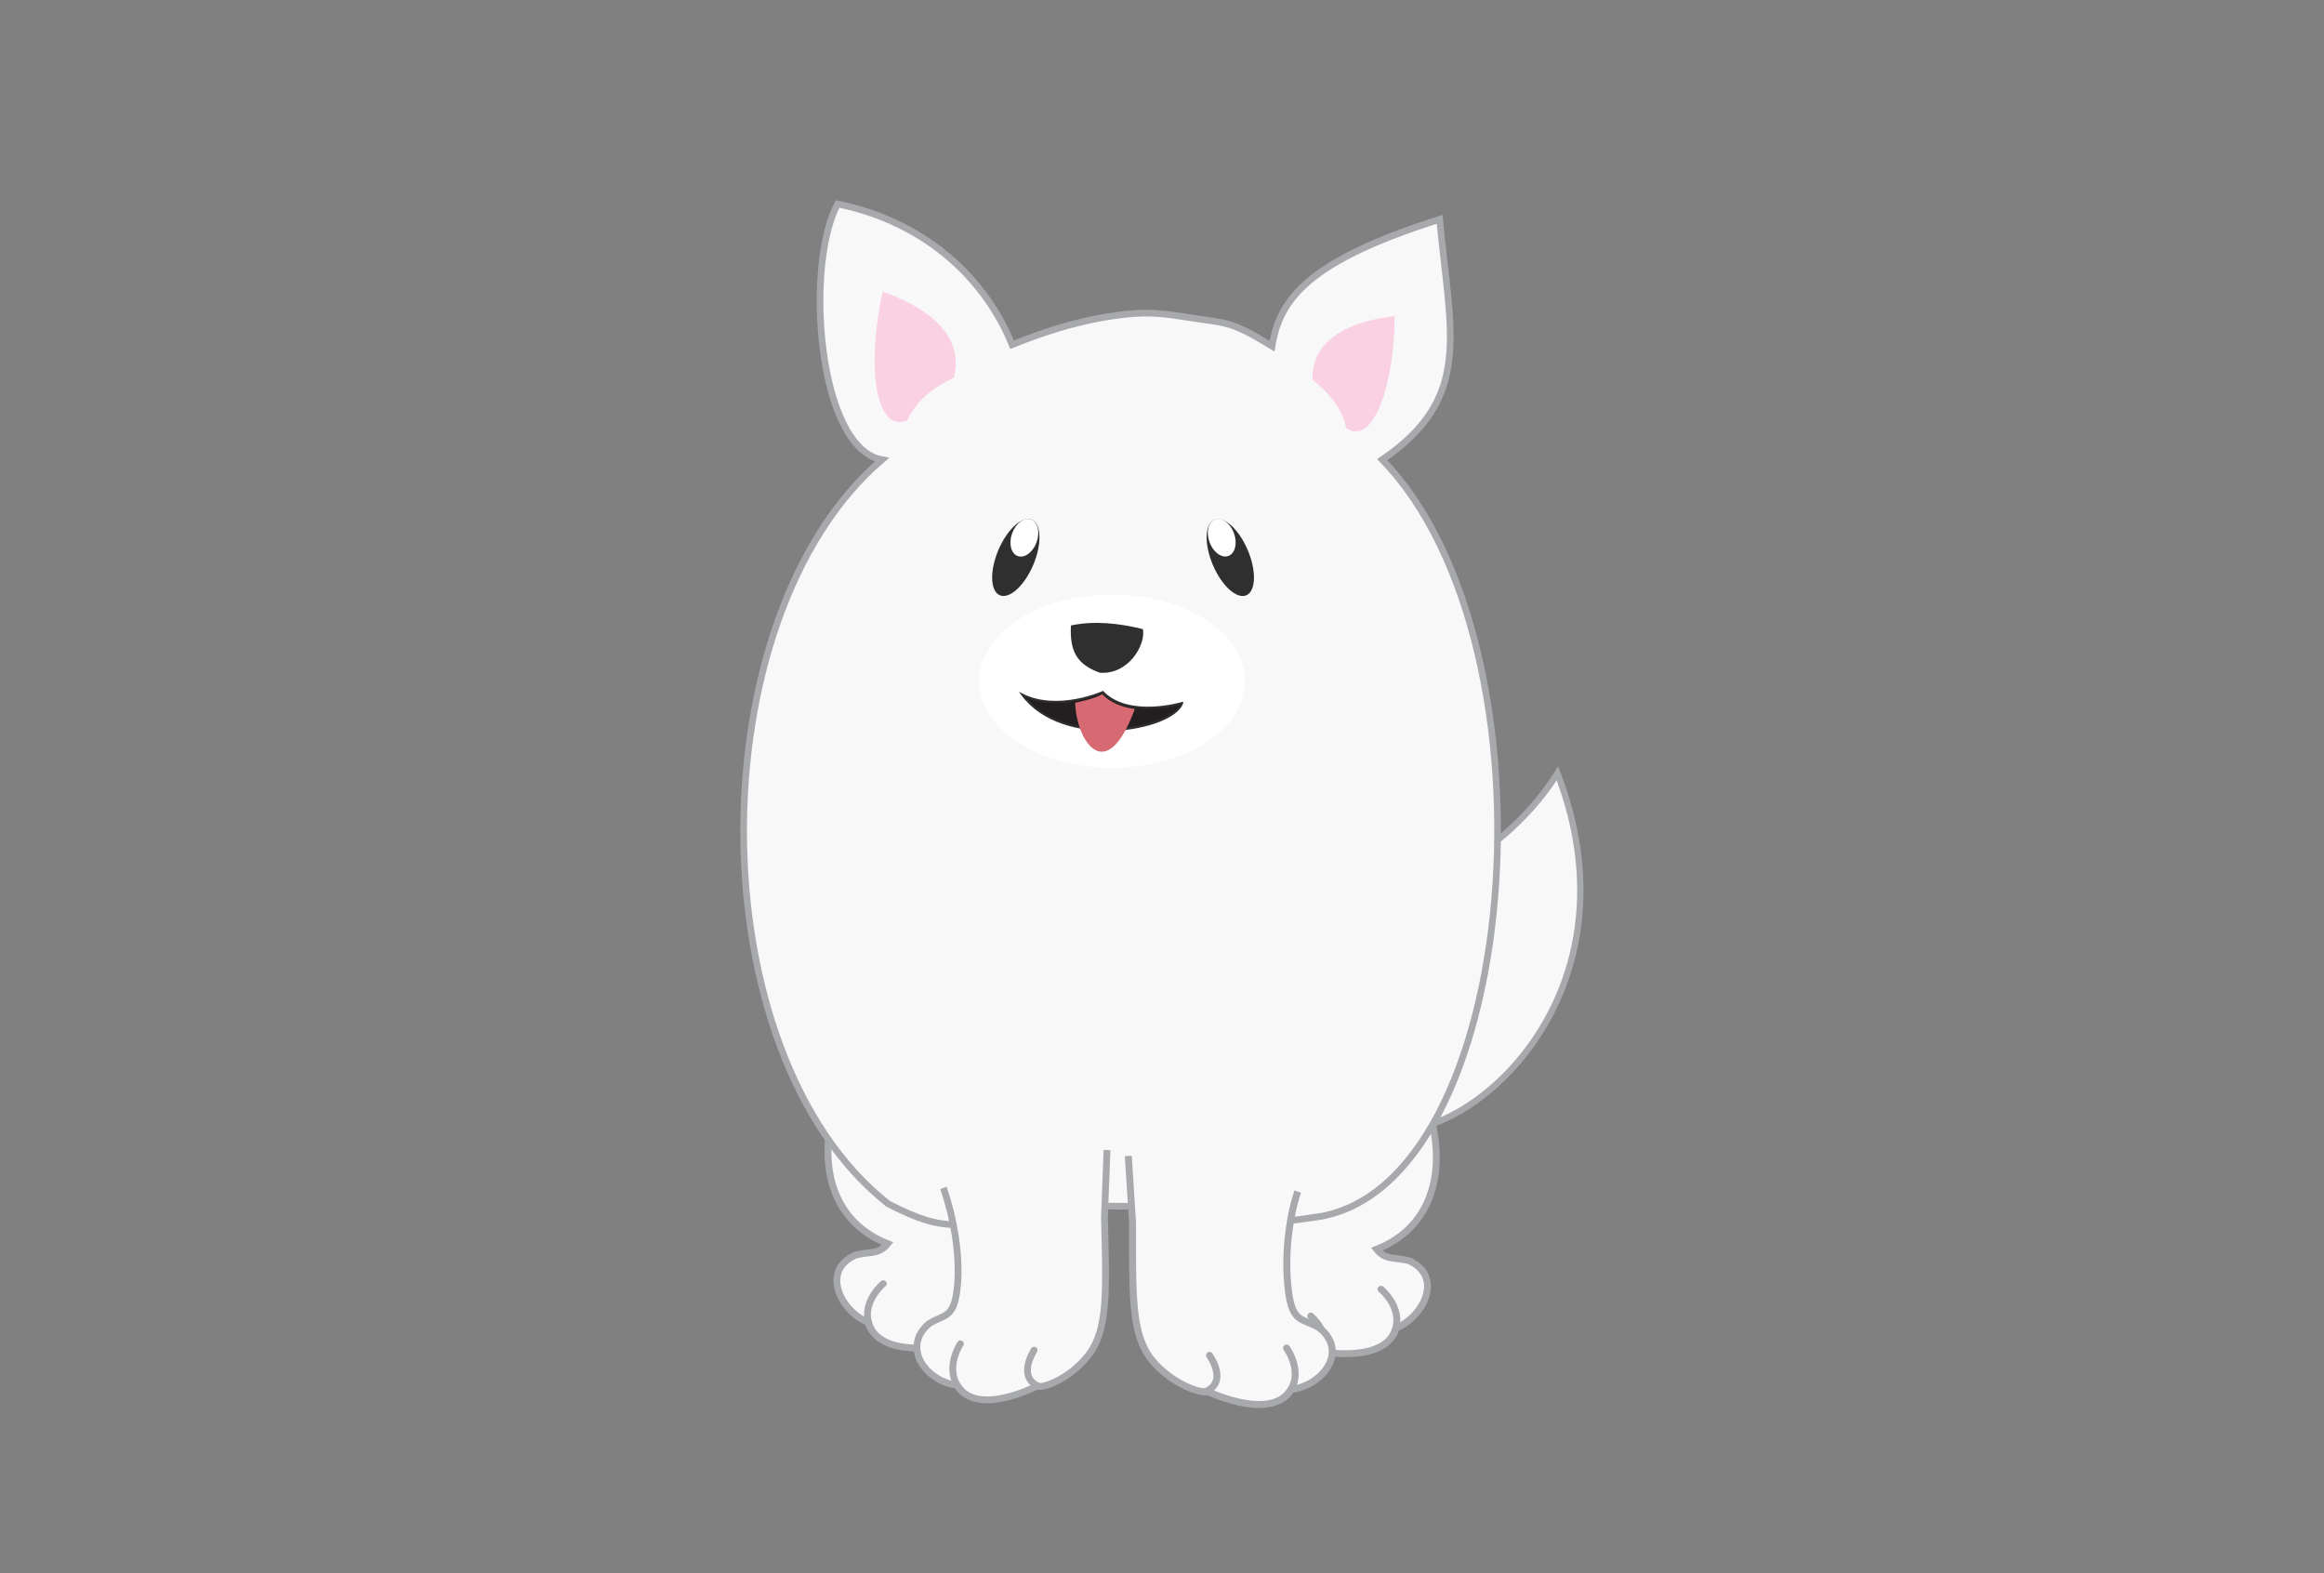 <?xml version="1.0" encoding="UTF-8"?><svg id="samoyed-normal-1" xmlns="http://www.w3.org/2000/svg" viewBox="0 0 1105 748"><rect x="0" y="0" width="1105" height="748" fill="#808080" stroke="none"/><defs><style>.cls-1{stroke-width:3.16px;}.cls-1,.cls-2,.cls-3,.cls-4,.cls-5,.cls-6,.cls-7,.cls-8,.cls-9{stroke-miterlimit:10;}.cls-1,.cls-2,.cls-3,.cls-4,.cls-6,.cls-7,.cls-8,.cls-9{stroke:#a7a9ac;}.cls-1,.cls-2,.cls-3,.cls-4,.cls-9{fill:#f8f8f9;}.cls-2,.cls-7{stroke-width:3.26px;}.cls-10{fill:#fad1e3;}.cls-11{fill:#fff;}.cls-12{fill:#ffefe6;}.cls-13{fill:#d66971;}.cls-14{fill:#2f2f2f;}.cls-3,.cls-6{stroke-width:3.23px;}.cls-4,.cls-8{stroke-width:3.31px;}.cls-5{fill:#231f20;stroke:#2f2f2f;}.cls-6,.cls-7,.cls-8{fill:none;stroke-linecap:round;}.cls-9{stroke-width:3px;}</style></defs><g id="samoyed"><path id="tail" class="cls-9" d="M650.28,533.74c33.77,21.55,134.07-52.15,90.22-166.05-59.47,95.07-229.6,65.35-90.22,166.05Z"/><g><path class="cls-2" d="M642.41,478.39c-76.51-31.37-84.92,11.48-84.92,11.48l-4.59,94.29,25.41,6.12c.91,3.54-.81,27.08,19.88,44.59,10.99,8.16,25.41,9.67,28.41,7.67,3.57,.39,32.23,5.57,37.22-11.19,13.05-5.22,22.55-24.38,6.36-31.85-6.7-2.03-11.23-.06-15.62-5.54,49.72-19.76,26.64-93.71-12.15-115.56Z"/><path class="cls-7" d="M623.24,625.67c3.59,3.27,10.17,11.13,2.6,17.16"/><path class="cls-7" d="M656.65,612.96s12.18,10.01,5.53,22.01"/></g><g><path class="cls-2" d="M434.22,475.74c76.51-31.37,84.92,11.48,84.92,11.48l4.59,94.29-25.41,6.12c-.91,3.54,.81,27.08-19.88,44.59-10.99,8.16-25.41,9.67-28.41,7.67-3.57,.39-32.23,5.57-37.22-11.19-13.05-5.22-22.55-24.38-6.36-31.85,6.7-2.03,11.23-.06,15.62-5.54-49.72-19.76-26.64-93.71,12.15-115.56Z"/><path class="cls-7" d="M453.38,623.02c-3.59,3.27-10.17,11.13-2.6,17.16"/><path class="cls-7" d="M419.97,610.31s-12.18,10.01-5.53,22.01"/></g><path class="cls-12" d="M429.6,218.53s0,0,0,.01c0,0,0,0,0-.01h0Z"/><path class="cls-12" d="M357.86,135.58s0-.03,0-.04c0,.01,0,.03,0,.04Z"/><path class="cls-1" d="M625.08,578.75c-40.12,6.27-40.9-1.25-67.44-.58-1.78,.04-1.07-4.88-2.87-4.83-20.98,.56-34.61-.33-54.98,.21-1.32,.04-2.64,6.29-3.95,6.32-41.51,1.05-43.57,7.87-73.53-7.53-91-71.61-91.27-278.23-2.98-353.79-30.59-5.54-36.78-92.32-21.08-121.57,43.33,8.87,70.81,36.88,82.97,66.91,2.04-.83,4.06-1.63,6.06-2.39,.75-.29,1.49-.55,2.23-.82,1.23-.46,2.46-.91,3.68-1.34,.94-.33,1.86-.64,2.8-.95,1-.34,1.99-.68,2.98-1,1.03-.33,2.06-.65,3.09-.97,.86-.26,1.72-.53,2.58-.78,1.09-.32,2.18-.63,3.27-.93,.76-.21,1.52-.42,2.28-.61,1.14-.3,2.28-.59,3.4-.86,.68-.17,1.36-.32,2.04-.48,1.17-.27,2.34-.54,3.5-.78,.62-.13,1.24-.25,1.86-.37,.75-.15,1.5-.29,2.25-.43,0-.01,0-.03,0-.04,.51-.09,1.01-.17,1.52-.25,.04,0,.08-.02,.12-.02,0,0,0,0,0,0,15.71-2.58,23.33-2.65,37.83-.3,0,0,0-.01,0-.02,20.65,3.4,21.09,1.23,42.13,14,3.57-22.4,17.29-40.51,79.67-60.26,5.09,54.51,15.92,84.75-27.3,114.26,86.81,89.48,66.5,347.45-32.14,360.22Z"/><ellipse class="cls-11" cx="528.77" cy="323.85" rx="63.22" ry="41.19"/><ellipse id="right_eye" class="cls-14" cx="584.97" cy="265.06" rx="9.01" ry="19.5" transform="translate(-57.04 248.86) rotate(-22.93)"/><ellipse id="left_eye" class="cls-14" cx="482.98" cy="265.06" rx="19.5" ry="9.01" transform="translate(50.7 606.6) rotate(-67.07)"/><path id="nosed" class="cls-14" d="M543.4,299.1c-11.92-2.93-23.34-4-34.19-1.74-.65,12.22,2.75,18.5,13.71,22.47,14,1.05,21.99-13.76,20.49-20.72Z"/><g id="mouth"><path class="cls-5" d="M562.1,334.24s-25.28,7.61-37.76-5.18c0,0-21.32,9.61-38.26,1.22,19.47,26.19,71.36,16.96,76.03,3.96Z"/><path class="cls-13" d="M511.21,334.11c.5,17.79,14.52,40.47,28.32,3.1-.05-.06-.1-.12-.15-.18-5.61-.76-11.21-2.75-15.38-7.03-2.63,2.08-12.79,4.11-12.79,4.11Z"/></g><path class="cls-10" d="M419.68,138.73c-7.63,34.44-3.83,67.16,11.59,61.23,4.94-10.33,12.78-15.73,22.25-20.39,5.63-21.96-16.07-34.8-33.85-40.84Z"/><path class="cls-10" d="M663.14,150.31c-.09,32.88-10.22,61.85-23.03,53.31-2.39-10.4-8.41-16.91-16.08-23.08-.64-21.12,21.71-28.36,39.11-30.24Z"/><ellipse id="left_eye-2" class="cls-11" cx="487.05" cy="255.65" rx="9.26" ry="6.19" transform="translate(80.57 626.26) rotate(-70.05)"/><ellipse id="left_eye-3" class="cls-11" cx="580.9" cy="255.65" rx="6.19" ry="9.26" transform="translate(-52.37 213.52) rotate(-19.95)"/><g><path class="cls-4" d="M536.48,549.6l2.03,31.82c-.07,35.73-.43,53.4,9.24,65.26,8.78,10.77,22.73,16.03,26.24,14.89,3.44,1.32,30.6,13.86,40-1,14.36-1.6,27.54-17.74,13.4-29.22-8-4.86-12.79-1.99-14.78-17.57-1.99-15.58,.02-34.12,4.42-47.27"/><path class="cls-8" d="M575.12,644.4c2.71,4.1,7.17,13.41-1.95,17.24"/><path class="cls-8" d="M611.73,640.94s9.47,12.87-.32,22.7"/></g><g><path class="cls-3" d="M526.36,546.75l-1.21,31.81c.88,35.7,1.63,53.35-7.32,65.32-8.13,10.87-21.32,16.28-24.7,15.18-3.26,1.35-28.88,14.21-38.19-.53-13.74-1.43-26.68-17.4-13.45-29.03,7.52-4.95,12.16-2.14,13.7-17.73,1.55-15.59-2.09-33.92-6.6-47.01"/><path class="cls-6" d="M491.67,641.93c-2.49,4.13-6.54,13.49,2.25,17.21"/><path class="cls-6" d="M456.66,638.9s-8.74,12.97,.83,22.67"/></g></g></svg>